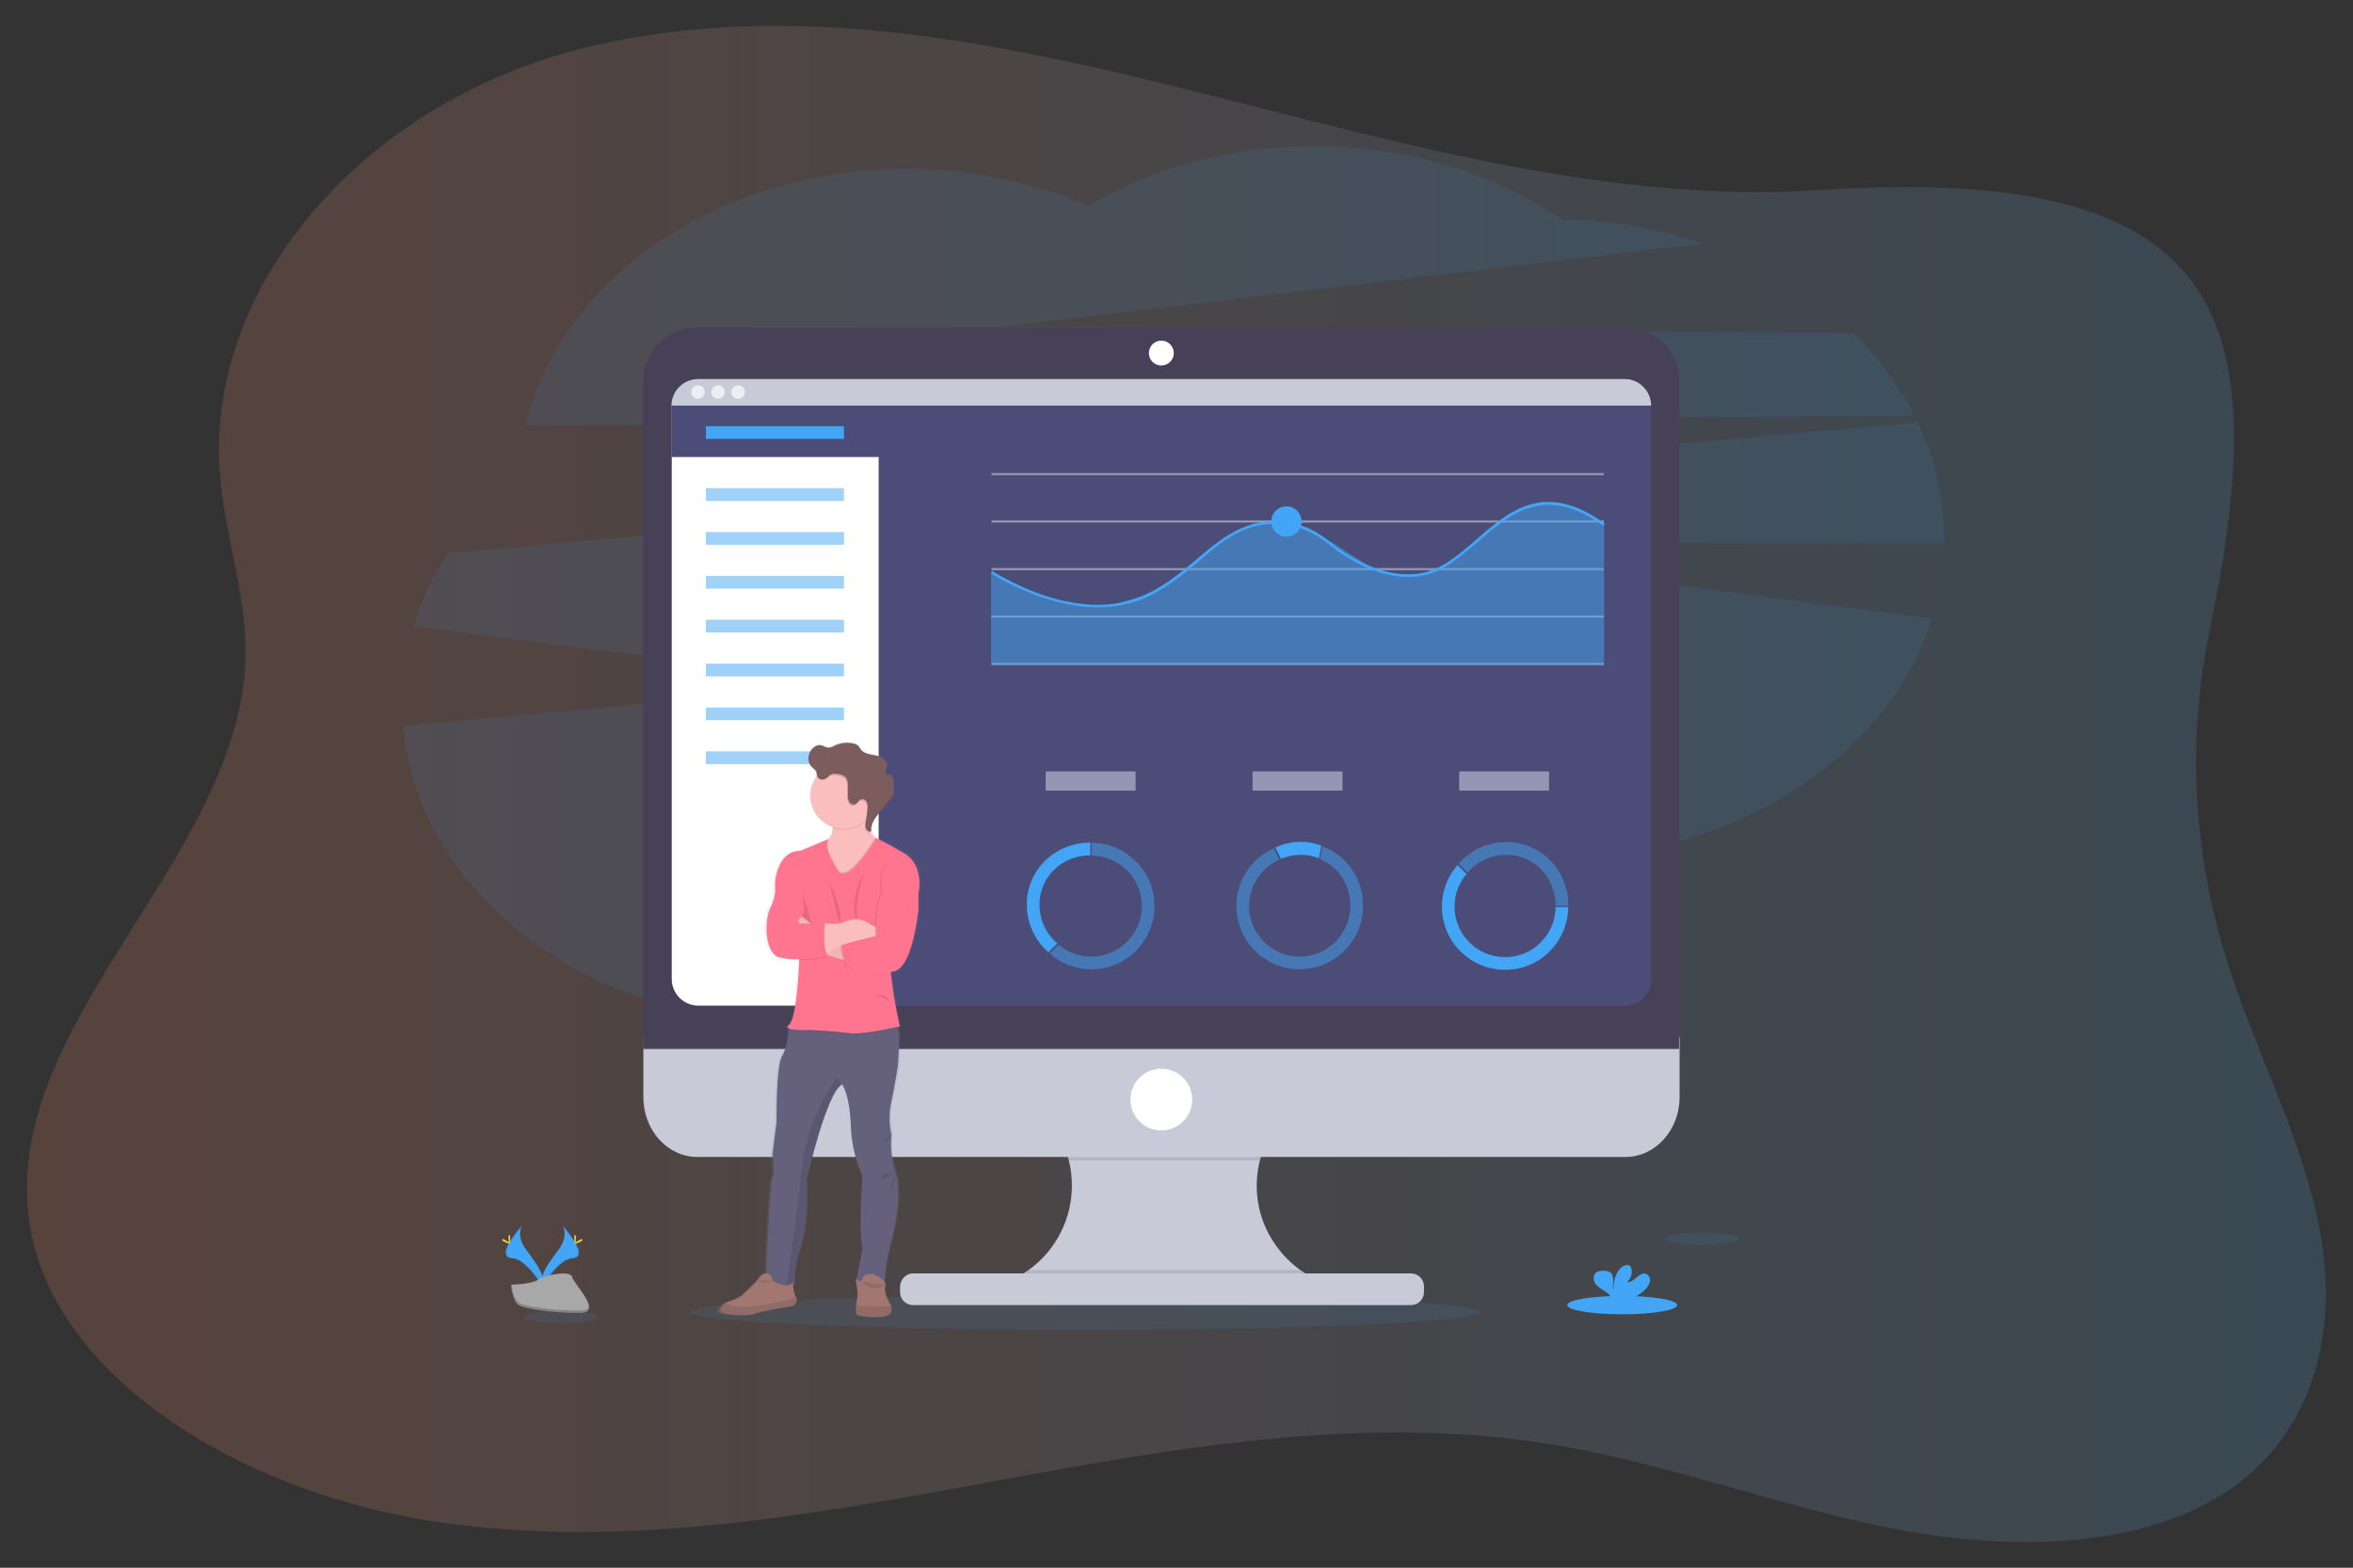 <?xml version="1.0" encoding="utf-8"?>
<!-- Generator: Adobe Illustrator 24.1.1, SVG Export Plug-In . SVG Version: 6.00 Build 0)  -->
<svg version="1.1" id="aaafdec0-95c8-49a3-a8f8-64216c6da511"
	 xmlns="http://www.w3.org/2000/svg" xmlns:xlink="http://www.w3.org/1999/xlink" x="0px" y="0px" viewBox="0 0 869 579"
	 style="enable-background:new 0 0 869 579;" xml:space="preserve">
<rect x="0" y="0" width="869" height="579" fill="#333333" stroke="none"/>
<style type="text/css">
	.st0{opacity:0.18;fill:url(#SVGID_1_);enable-background:new    ;}
	.st1{opacity:0.1;fill:#42A5F5;enable-background:new    ;}
	.st2{fill:#C8CAD7;}
	.st3{opacity:0.1;enable-background:new    ;}
	.st4{fill:#474157;}
	.st5{fill:#4C4C78;}
	.st6{fill:#FFFFFF;}
	.st7{fill:#EDEDF4;}
	.st8{fill:#42A5F5;}
	.st9{opacity:0.5;fill:#42A5F5;enable-background:new    ;}
	.st10{opacity:0.5;fill:#DCE0ED;enable-background:new    ;}
	.st11{fill:url(#SVGID_2_);}
	.st12{fill:#65617D;}
	.st13{fill:#A27772;}
	.st14{fill:#FBBEBE;}
	.st15{fill:#FF748E;}
	.st16{opacity:5.000000e-02;enable-background:new    ;}
	.st17{fill:#7C5C5C;}
	.st18{opacity:0.1;}
	.st19{opacity:0.5;}
	.st20{fill:#DCE0ED;}
	.st21{fill:#FFD037;}
	.st22{fill:#A8A8A8;}
	.st23{opacity:0.2;enable-background:new    ;}
</style>
<linearGradient id="SVGID_1_" gradientUnits="userSpaceOnUse" x1="9.954" y1="290.466" x2="858.974" y2="290.466" gradientTransform="matrix(1 0 0 -1 0 580)">
	<stop  offset="0" style="stop-color:#FF8A65"/>
	<stop  offset="1" style="stop-color:#55ABE5"/>
</linearGradient>
<path class="st0" d="M841.7,532.8c-4.7,6.2-10.6,11.9-17.4,16.7c-32.4,22.8-81.7,23.5-124.8,15.1s-83.9-24.3-127.3-31.3
	c-69-11-138.9,1.5-206.3,14c-67.4,12.4-137.3,25.2-206.4,14.5c-65-10-129.4-46.7-145.6-97.2c-1-3.1-1.8-6.3-2.4-9.5
	c-14.6-75.8,79-138,79.2-214.3c0.1-21.3-7.3-42.4-9.3-63.7C74.6,105.8,135,36,219.9,16.7c149-33.8,299.1,63.6,452.2,53.5
	c152.7-10,167.7,48.2,143.8,163.6c-8.1,39.4-6,79.9,6,119.3c10.4,33.9,28.3,66.6,34.8,101.1C861.9,481.1,858.7,510.5,841.7,532.8z"
	/>
<path class="st1" d="M707,153.5c-5.8-11.3-13.4-21.6-22.6-30.4l-313.2-2.6l257.9-30.6c-16.9-5.6-34.5-8.6-52.3-8.8
	c-24.8-16.9-56.7-27.1-91.5-27.1c-31.2,0-60.1,8.2-83.6,22.1c-20-8.7-42.8-13.7-67-13.7C265,62.4,207,103.1,194,157.2L707,153.5z"/>
<path class="st1" d="M718,198.8c0-14.8-3.4-29.4-9.8-42.8l-542.8,48.2c-5.5,8.4-9.8,17.5-12.7,27.2l168.1,21.2L148.9,268
	c5.2,61.2,67.2,109.5,143,109.5c38.1,0,72.8-12.2,98.5-32.2c25.8,20.3,60.7,32.8,99.3,32.8c57.2,0,106.6-27.5,129.6-67.3
	c46.1-12.4,82-43.5,94.2-82.3l-212.6-27.9H718C718,199.9,718,199.4,718,198.8z"/>
<ellipse class="st1" cx="400.7" cy="484.6" rx="146" ry="6.5"/>
<path class="st2" d="M487.4,473.1v3.9H370.9v-3.2c19.8-7.3,29.9-29.4,22.6-49.2c-3.5-9.5-10.7-17.3-20-21.5h113
	c-19.2,8.8-27.7,31.5-18.9,50.7C471.7,462.5,478.7,469.4,487.4,473.1L487.4,473.1z"/>
<path class="st3" d="M486.6,403.2c-10.5,4.8-18.3,14.2-21.2,25.4h-70.7c-2.9-11.2-10.6-20.5-21.2-25.4H486.6z"/>
<path class="st2" d="M237.6,383.1v22.1c0,12.2,8.9,22.1,20,22.1h342.7c11,0,20-9.9,20-22.1v-22.1H237.6z"/>
<path class="st3" d="M487.4,473.1v3.9H370.9v-3.2c3.2-1.2,6.2-2.8,9-4.8h100.3C482.5,470.7,484.9,472,487.4,473.1z"/>
<path class="st2" d="M337.2,470.3h183.9c2.6,0,4.8,2.1,4.8,4.8v2.1c0,2.6-2.1,4.8-4.8,4.8H337.2c-2.6,0-4.8-2.1-4.8-4.8v-2.1
	C332.5,472.5,334.6,470.3,337.2,470.3z"/>
<path class="st4" d="M620.2,140.8c0-11-8.9-19.9-20-19.9H257.5c-11,0-20,8.9-20,19.9v246.6h382.6V140.8z"/>
<path class="st5" d="M609.8,149.8v211.9c0,5.4-4.4,9.8-9.8,9.8c0,0,0,0,0,0H257.8c-5.4,0-9.8-4.4-9.8-9.8c0,0,0,0,0,0V149.8
	c0-5.4,4.4-9.8,9.8-9.8h342.1C605.3,139.9,609.7,144.3,609.8,149.8C609.8,149.7,609.8,149.7,609.8,149.8z"/>
<circle class="st6" cx="428.9" cy="130.4" r="4.6"/>
<circle class="st6" cx="428.9" cy="406.1" r="11.4"/>
<path class="st6" d="M324.5,144.8v226.6h-66.6c-5.4,0-9.8-4.4-9.8-9.8c0,0,0,0,0,0V149.8l0.4-1.3l1-3.6H324.5z"/>
<polygon class="st5" points="333,148.4 333,168.8 248,168.8 248,149.8 248.4,148.4 "/>
<path class="st2" d="M609.8,149.8H248c0-5.4,4.4-9.8,9.8-9.8c0,0,0,0,0,0h342.1C605.3,139.9,609.7,144.3,609.8,149.8
	C609.8,149.7,609.8,149.7,609.8,149.8z"/>
<circle class="st7" cx="257.8" cy="144.8" r="2.5"/>
<circle class="st7" cx="265.2" cy="144.8" r="2.5"/>
<circle class="st7" cx="272.6" cy="144.8" r="2.5"/>
<rect x="260.7" y="157.4" class="st8" width="51" height="4.7"/>
<rect x="260.7" y="180.3" class="st9" width="51" height="4.7"/>
<rect x="260.7" y="196.5" class="st9" width="51" height="4.7"/>
<rect x="260.7" y="212.7" class="st9" width="51" height="4.7"/>
<rect x="260.7" y="228.9" class="st9" width="51" height="4.7"/>
<rect x="260.7" y="245.1" class="st9" width="51" height="4.7"/>
<rect x="260.7" y="261.3" class="st9" width="51" height="4.7"/>
<rect x="260.7" y="277.5" class="st9" width="51" height="4.7"/>
<rect x="366.2" y="174.7" class="st10" width="226.1" height="0.8"/>
<rect x="366.2" y="192.2" class="st10" width="226.1" height="0.8"/>
<rect x="366.2" y="209.8" class="st10" width="226.1" height="0.8"/>
<rect x="366.2" y="227.3" class="st10" width="226.1" height="0.8"/>
<rect x="366.2" y="244.8" class="st10" width="226.1" height="0.8"/>
<polygon class="st9" points="592.4,245.6 366,245.6 366,211.1 386.7,221.3 408.2,224.2 427.1,218.6 449.8,200.9 461.3,194.3 
	469.6,192.7 477.6,193.1 490.8,199.6 508.7,211 522.7,212.8 533.9,209 557.5,189.7 569.5,185.4 582.1,187.3 592.4,193.2 "/>
<path class="st8" d="M405.4,224.3c-20.4,0-39.2-12.5-39.5-12.6l0.6-0.8c0.3,0.2,29.3,19.4,53.9,9.8c9-3.5,15.4-9,21.6-14.2
	c6.5-5.5,12.6-10.7,20.9-13c9.6-2.6,20-0.2,27.9,6.3c6.8,5.6,20.3,14.5,34.5,11.8c7.3-1.4,13.4-6.7,19.9-12.3
	c12.4-10.8,25.3-21.9,47.5-5.9l-0.6,0.8c-21.6-15.5-34.1-4.6-46.3,5.9c-6.6,5.7-12.8,11.1-20.3,12.5c-14.7,2.7-28.4-6.4-35.3-12
	c-7.7-6.3-17.8-8.6-27-6.1c-8.1,2.2-14.1,7.3-20.5,12.8c-6.3,5.3-12.7,10.8-21.9,14.4C415.9,223.4,410.7,224.3,405.4,224.3z"/>
<circle class="st8" cx="475.1" cy="192.6" r="5.6"/>
<linearGradient id="SVGID_2_" gradientUnits="userSpaceOnUse" x1="337.793" y1="77.656" x2="337.793" y2="290.326" gradientTransform="matrix(1 0 0 -1 -35 564.05)">
	<stop  offset="0" style="stop-color:#808080;stop-opacity:0.25"/>
	<stop  offset="0.54" style="stop-color:#808080;stop-opacity:0.12"/>
	<stop  offset="1" style="stop-color:#808080;stop-opacity:0.1"/>
</linearGradient>
<path class="st11" d="M334.6,314.4c-7.7-4.4-10.6-5.5-10.6-5.5l-0.2-0.1c-0.8-0.6-1.5-1.5-1.9-2.4c0-0.2,0-0.4,0-0.5v0.1
	c0.1-2.3,1.8-4.5,3.4-6.3c1.3-1.6,2.7-3.2,4-4.7c0.5-0.5,0.8-1.1,1-1.7c0.1-0.3,0.1-0.7,0.1-1c0-0.1,0-0.3,0-0.4
	c0-1.2-0.1-2.4-0.1-3.5c0-1-0.3-2.3-1.3-2.5c-0.5-0.1-1.2,0.1-1.5-0.4c-0.1-0.2-0.1-0.4-0.1-0.6c0,0,0,0,0,0c0,0,0,0,0-0.1
	c0.2-0.8,0.3-1.6,0.4-2.4c0-0.4,0-0.8-0.2-1.2c-0.6-1.7-2.6-2.4-4.5-2.7c-1.8-0.3-3.8-0.6-5-2c-0.3-0.5-0.6-0.9-1-1.4
	c-0.5-0.5-1.2-0.8-1.9-0.9c-2.2-0.6-4.6-0.3-6.7,0.6c-0.9,0.4-1.8,0.9-2.7,0.9c-1-0.1-1.9-0.8-2.8-0.9c-1.6-0.3-3.1,0.9-3.9,2.3
	c-0.5,0.8-0.7,1.7-0.7,2.7c0,0.1,0,0.1,0,0.2l0,0c0,1,0.4,2,1,2.7c0.7,0.7,1.7,1.2,2,2.1c0.1,0.4,0.1,0.8,0.2,1.2c0,0.1,0,0.1,0,0.1
	l-0.1,0.1c-1.6,2.1-2.5,4.7-2.5,7.4c0,5.3,3.5,10,8.6,11.6c0,0.1,0,0.2,0,0.4c0.1,1.5-0.5,3-1.7,4.1l-10.9,4.4c0,0-6.5-0.8-8.9,8.8
	c-0.4,1.6-0.5,3.2-0.4,4.9c0.1,1.4-0.1,4-1.8,7.3c-2.7,5.3-2.1,17.3,3.4,18.5c5.2,1.1,7.2,0.7,7.4,0.6v0.2
	c-0.1,2.3-0.9,21.8-3.9,24.2c-0.8,0.6-0.7,1.1,0,1.4c0,0,0,0.1,0,0.4c-0.1,1.4-0.6,6.9-2.6,10c-2.3,3.6-2,24.2-2,24.2l-1.6,12.2
	c0,0,1,7.5,0,8.8c-0.9,1.2-2,29-2.3,35h-0.1c-1,0.1-1.8,0.6-2.3,1.4c-1.3,2.1-5.8,5.9-5.8,5.9c-1,1.4-4.6,2.7-6.5,3.3
	c-0.3,0.1-0.5,0.2-0.7,0.3c-0.7,0.4-1.3,1-1.6,1.7c-0.3,0.4-0.3,1-0.2,1.4c0.5,1.2,10.6,2,13.2,0.8c2-0.9,10-2.2,13.3-2.7
	c1.2-0.2,2.2-1.1,2.4-2.4c0.1-0.4,0-0.8-0.3-1.2l0,0c-0.6-0.8-1-2.9-1.1-4.3c0.3-0.1,0.5-0.3,0.7-0.4c-0.3-4.3,0.4-8.7,1.8-12.8
	c2.4-6.4,3.2-18.4,2.6-26.2c0,0,7.4-32,13.3-35l0,0c0.1,0.1,2.9,3.8,3.3,15c0.4,11.5,4.5,19,4.5,19s-1.8,19.5,0,26.8l-2.4,11.5
	c-0.1-0.1-0.2-0.2-0.3-0.3c0,0,0.1,0.3,0.2,0.8l-0.1,0.2l0.1,0c0.3,1.4,0.7,3.9,0.5,5.4c-0.1,0.8-0.3,2-0.5,3.1
	c-0.3,1.8-0.3,3.5,0.6,3.9c1.5,0.6,10.5,1.5,12-0.5c0.7-0.8,0.9-2,0.4-3c-0.1-0.3-0.3-0.5-0.4-0.8c0,0-2.4-3.9-1.7-6.6
	c0.1-0.5,0-1.1-0.3-1.6c0.3-4.3,1-8.7,2.1-12.9c1.5-5.7,4.7-18.3,2.4-26.6l0,0c-0.1-0.3-0.2-0.6-0.3-1c-1.4-4.5-1.8-9.3-1.3-14
	c-0.9-4-0.9-8.2,0-12.2c1.5-6.7,2.5-13.2,2.5-13.2s0.8-8.8,0.1-14.3l0-0.3l0.4-0.1c0,0-2.1-9.2-2.8-15c-0.2-1.4-0.4-3.1-0.6-5
	c0.7-0.1,1.3-0.3,2-0.5c6.6-2.3,8.7-22.8,8.7-22.8v-6.5C340.1,328.8,342.3,318.8,334.6,314.4z M285.5,473.1l-0.3-0.2l0,0
	L285.5,473.1z"/>
<path class="st12" d="M330.6,433c2.9,8.2-0.5,21.5-2,27.5c-1,4.3-1.7,8.7-2,13.1c-3.5,0.6-7,0.5-10.5-0.2l2.5-12.3
	c-1.8-7.3,0-26.7,0-26.7s-4-7.5-4.4-18.9c-0.4-11.2-3.1-14.9-3.2-15l0,0c-5.8,3-13,34.9-13,34.9c0.6,7.7-0.1,19.6-2.5,26.1
	c-1.4,4.1-2.1,8.4-1.8,12.7c-0.8,0.7-2,0.8-3.2,0.6c-3.4-0.5-7.5-3.5-7.5-3.5s1.3-34.8,2.3-36.1s0-8.8,0-8.8l1.5-12.1
	c0,0-0.2-20.6,2-24.2c2-3.1,2.4-8.5,2.5-9.9c0-0.2,0-0.4,0-0.4l3.4-4.1c0,0,33.3-2.5,35.8,0c0.6,0.6,1,2,1.2,3.8
	c0.7,5.4-0.1,14.2-0.1,14.2s-1,6.5-2.4,13.2c-0.9,4-0.9,8.1,0,12.1C328.8,423.7,329.3,428.5,330.6,433z"/>
<path class="st13" d="M328.5,485.2c-1.5,2-10.2,1.1-11.7,0.5c-0.9-0.4-0.8-2.1-0.6-3.8c0.2-1.1,0.4-2.3,0.5-3.1
	c0.2-2.1-0.7-6.5-0.7-6.5s2,2.1,2.4,0c0.2-0.8,0.9-1.4,1.7-1.6c1-0.3,2.1-0.2,3.1,0.2c1.5,0.7,4.1,2.1,3.7,4
	c-0.7,2.7,1.7,6.6,1.7,6.6c0.2,0.2,0.3,0.5,0.4,0.8C329.4,483.2,329.2,484.4,328.5,485.2z"/>
<path class="st3" d="M328.5,485.2c-1.5,2-10.2,1.1-11.7,0.5c-0.9-0.4-0.8-2.1-0.6-3.8c0.9,0.4,2.5,0.8,5.2,0.6
	c0.6-0.1,1.2-0.1,1.9-0.1c1.9,0.1,3.8,0.1,5.7-0.1C329.4,483.2,329.2,484.4,328.5,485.2z"/>
<path class="st3" d="M298,435.4c0.6,7.7-0.1,19.6-2.5,26.1c-1.4,4.1-2.1,8.4-1.8,12.7c-0.8,0.7-2,0.8-3.2,0.6
	c0.7-5,3.8-26.7,5.7-43.7c2.2-19.5,12.7-32.9,12.7-32.9l2.1,2.3C305.2,403.5,298,435.4,298,435.4z"/>
<path class="st14" d="M324.9,310.2l-1.5,7.1l-7.1,12l-8.8-3.8c0,0-11.9-12.5-4.4-14.3c0.9-0.2,1.7-0.6,2.5-1.1
	c1.5-1.1,1.9-2.7,1.9-4.3c-0.1-1.8-0.5-3.5-1.2-5.1l15.4-4.8c-0.6,2-1,4.1-1.1,6.2c-0.1,4.2,1.4,6.2,2.7,7.2
	C323.8,309.8,324.4,310.1,324.9,310.2z"/>
<path class="st3" d="M321.7,296c-0.6,2-1,4.1-1.1,6.2c-3.2,3.8-8.3,5.2-13,3.7c-0.1-1.8-0.5-3.5-1.2-5.1L321.7,296z"/>
<path class="st14" d="M323.5,294c0,6.7-5.4,12.1-12.1,12.1c-6.7,0-12.1-5.4-12.1-12.1s5.4-12.1,12.1-12.1h0
	C318,281.8,323.5,287.2,323.5,294C323.5,293.9,323.5,294,323.5,294z"/>
<path class="st3" d="M324.9,310.2l-1.5,7.1l-7.1,12l-8.8-3.8c0,0-11.9-12.5-4.4-14.3c0.9-0.2,1.7-0.6,2.5-1.1
	c-1.4,3.7,4.2,11.5,4.2,11.5c0.6,1,2.1,0.4,2.1,0.4c3.6-0.5,10.2-10.9,11.3-12.6C323.8,309.8,324.4,310.1,324.9,310.2z"/>
<path class="st3" d="M331.8,379.5c-2.1,0.5-13.8,3.1-18.2,2.4c-4.9-0.7-14.4-1.2-14.4-1.2s-6,0.3-7.9-0.5c0-0.2,0-0.4,0-0.4l3.4-4.1
	c0,0,33.3-2.5,35.8,0C331.2,376.3,331.6,377.7,331.8,379.5z"/>
<path class="st15" d="M309.9,322c0,0-6.3-8.7-3.9-12.1l-10.6,4.4c0,0-6.4-0.8-8.7,8.8c-0.4,1.6-0.5,3.2-0.4,4.8
	c0.1,1.4-0.1,4-1.7,7.2c-2.6,5.2-2,17.3,3.3,18.5c5.3,1.2,7.3,0.6,7.3,0.6s-0.7,21.8-3.8,24.3c-3.1,2.5,7.9,1.9,7.9,1.9
	s9.5,0.5,14.4,1.2c4.9,0.7,18.6-2.5,18.6-2.5s-2-9.2-2.7-15c-0.7-5.8-2.4-18.3-2.4-18.3l12.1-16.4c0,0,2.1-9.9-5.4-14.3
	c-7.5-4.4-10.3-5.5-10.3-5.5s-7.6,12.3-11.5,12.9C312,322.4,310.5,323,309.9,322z"/>
<path class="st3" d="M296,325.5c0,0-0.1,3.9,0.6,5.5c0.7,1.5,3.3,10.1,3.3,10.1h-5.9c0,0,3.2-3.4,3-5.1
	C296.7,334.3,296,325.5,296,325.5z"/>
<path class="st14" d="M313.6,355.1c0,0-13.1-3.2-14.4-5.9c-1.2-2.7-4.6-8.9-4.6-8.9l1.4-1.9l6.4,5c0,0,7.6,6,11.2,6.7
	S313.6,355.1,313.6,355.1z"/>
<path class="st16" d="M313.6,355.1c0,0-13.1-3.2-14.4-5.9c-1.2-2.7-4.6-8.9-4.6-8.9l1.4-1.9l6.4,5c0,0,7.6,6,11.2,6.7
	S313.6,355.1,313.6,355.1z"/>
<path class="st14" d="M324.9,339.6v7.1h-1.1c-5.7,0-11.2,1.4-16.2,4.2l-2.1,1.2l-0.6,0.3l-3.7-8.3l3.5-3.1h0.2
	c0.8,0.1,4.5,0.4,6-0.1s3.3-2.1,7.6-1c2.1,0.5,4,2.9,6,2.2L324.9,339.6z"/>
<path class="st3" d="M336.4,326.7l2.4,2.7v6.5c0,0-2,20.5-8.5,22.7s-17.9-1.3-17.9-1.3s-3-7.9-1.6-8.3c1.4-0.5,12.3-3.3,12.3-3.3
	s-0.2-12,2.2-15.6c0,0-1.5-11.2,3.8-11.4S336.4,326.7,336.4,326.7z"/>
<path class="st15" d="M336.8,326.7l2.4,2.7v6.5c0,0-2,20.5-8.5,22.7s-17.9-1.3-17.9-1.3s-3-7.9-1.6-8.3c1.4-0.5,12.3-3.3,12.3-3.3
	s-0.2-12,2.2-15.6c0,0-1.6-11.2,3.8-11.4C334.9,318.3,336.8,326.7,336.8,326.7z"/>
<path class="st3" d="M320.2,299.1c0.1-0.8,0-1.6-0.3-2.3c-0.3-0.7-1.1-1.2-1.9-1.1c-1,0.2-1.5,1.6-2.5,1.9c-0.8,0.3-1.8-0.3-2.2-1.1
	c-0.3-0.8-0.5-1.7-0.4-2.6c0-1,0-2,0-3c0-1.1,0-2.3-0.7-3.1c-0.8-1.1-2.8-1.5-4.1-1.5c-0.9,0-1.7,0.3-2.3,0.9
	c-0.6,0.6-1.5,1-2.5,0.9c-0.8-0.1-1.5-0.7-1.7-1.5c0,0,0,0,0,0c4-5.3,11.7-6.4,17-2.4c5.3,4,6.4,11.7,2.4,17c-0.4,0.5-0.8,1-1.3,1.5
	C320,301.6,320.1,300.4,320.2,299.1z"/>
<path class="st17" d="M303.4,287.8c-0.8-0.1-1.5-0.7-1.7-1.5c-0.1-0.4-0.1-0.8-0.2-1.2c-0.3-0.9-1.3-1.4-1.9-2.1
	c-1.3-1.4-1.3-3.8-0.3-5.5c0.8-1.4,2.3-2.5,3.8-2.3c1,0.2,1.8,0.9,2.8,0.9c1,0.1,1.8-0.5,2.7-0.9c2.1-0.9,4.4-1.1,6.6-0.6
	c0.7,0.1,1.3,0.4,1.8,0.9c0.3,0.4,0.7,0.9,1,1.4c1.1,1.4,3.1,1.7,4.9,2c1.8,0.3,3.8,1,4.4,2.7c0.4,1.1,0,2.4-0.2,3.5
	c-0.1,0.2-0.1,0.5,0,0.7c0.3,0.5,1,0.3,1.5,0.4c1,0.2,1.3,1.5,1.3,2.5c0,1.2,0.1,2.3,0.1,3.5c0,0.4,0,0.9-0.1,1.3
	c-0.2,0.6-0.6,1.2-1,1.6l-3.9,4.7c-1.7,2.1-3.6,4.5-3.2,7.2c-0.8,0.4-1.8-0.3-2.1-1.2c-0.3-0.9-0.1-1.8,0.1-2.7
	c0.3-1.5,0.5-3.1,0.6-4.6c0.1-0.8,0-1.6-0.3-2.3c-0.3-0.8-1.1-1.2-1.9-1.1c-1,0.2-1.5,1.6-2.5,1.9c-0.8,0.3-1.8-0.3-2.2-1.1
	c-0.3-0.8-0.5-1.7-0.4-2.6v-3c0-1.1,0-2.3-0.7-3.1c-0.8-1.1-2.8-1.5-4.1-1.5c-0.9,0-1.7,0.3-2.3,0.9
	C305.2,287.6,304.3,287.9,303.4,287.8z"/>
<path class="st3" d="M306.1,325.2l3.7,15.3C309.9,340.5,312.8,340.5,306.1,325.2z"/>
<path class="st3" d="M318.9,322.6c0,0-4.9,8-3,16.3l0.9,0.1C316.8,338.9,315.2,335.1,318.9,322.6z"/>
<path class="st3" d="M322,367.9c0,0,6-2,6.4,2.6C328.4,370.5,327.3,367.3,322,367.9z"/>
<path class="st3" d="M304.6,341.4c0,0-1.2,8.3,1,11.7c-3.4,1.2-6.9,1.7-10.5,1.4l-0.7-13.1H304.6z"/>
<path class="st3" d="M305.5,352.2l-0.6,0.3l-3.7-8.3l3.5-3.1h0.2l0,0C304.8,341.5,303.8,348.6,305.5,352.2z"/>
<path class="st15" d="M304.6,341.1c0,0-1.2,8.3,1,11.7c-3.4,1.2-6.9,1.7-10.5,1.4l-4.2-13.1H304.6z"/>
<path class="st13" d="M294.3,480.1c-0.1,1.2-1.1,2.2-2.3,2.4c-3.2,0.5-11,1.7-13,2.6c-2.5,1.2-12.4,0.4-12.9-0.8
	c-0.1-0.5-0.1-1,0.2-1.4c0.5-1,1.3-1.7,2.3-2c1.9-0.6,5.4-1.9,6.3-3.3c0,0,4.4-3.8,5.6-5.9c0.5-0.8,1.3-1.4,2.3-1.4
	c1-0.1,2.2,0.5,2.7,2.8c0,0,5.7,3.3,7.3,0.4c0,0,0.2,4.4,1.2,5.6l0,0C294.3,479.3,294.4,479.7,294.3,480.1z"/>
<path class="st3" d="M294.3,480.1c-0.1,1.2-1.1,2.2-2.3,2.4c-3.2,0.5-11,1.7-13,2.6c-2.5,1.2-12.4,0.4-12.9-0.8
	c-0.1-0.5-0.1-1,0.2-1.4c0.3-0.7,0.9-1.3,1.6-1.7c1.6,1.1,5.2,2.1,13.1,0.9c7.5-1.2,11.2-2.3,13-3.1l0,0
	C294.3,479.3,294.4,479.7,294.3,480.1z"/>
<g class="st18">
	<path d="M326.8,285.4C326.8,285.4,326.8,285.4,326.8,285.4c0.2-0.9,0.4-1.8,0.4-2.8c-0.1,0.7-0.2,1.5-0.4,2.2
		C326.8,285,326.8,285.2,326.8,285.4z"/>
	<path d="M319.9,296.6c0.2,0.4,0.3,0.9,0.3,1.4c0.1-0.6,0-1.3-0.3-1.9c-0.3-0.8-1.1-1.2-1.9-1.1c-1,0.2-1.5,1.6-2.5,1.9
		c-0.8,0.3-1.8-0.3-2.2-1.1c-0.3-0.8-0.5-1.7-0.4-2.6c0-1,0-2,0-3c0-1.1,0-2.3-0.7-3.1c-0.8-1.1-2.8-1.5-4.1-1.5
		c-0.9,0-1.7,0.3-2.3,0.9c-0.6,0.6-1.5,1-2.5,0.9c-0.8-0.1-1.5-0.7-1.7-1.5c-0.1-0.4-0.1-0.8-0.2-1.2c-0.3-0.9-1.3-1.4-1.9-2.1
		c-0.6-0.7-1-1.6-1-2.5c-0.1,1.1,0.3,2.2,1,3.1c0.7,0.7,1.7,1.2,1.9,2.1c0.1,0.4,0.1,0.8,0.2,1.2c0.2,0.8,0.9,1.4,1.7,1.5
		c0.9,0.1,1.8-0.2,2.5-0.9c0.6-0.6,1.5-0.9,2.3-0.9c1.3,0,3.3,0.4,4.1,1.5c0.7,0.9,0.7,2,0.7,3.1c0,1,0,2,0,3
		c-0.1,0.9,0.1,1.8,0.4,2.6c0.4,0.8,1.3,1.4,2.2,1.1c1-0.3,1.4-1.6,2.5-1.9C318.8,295.4,319.6,295.8,319.9,296.6z"/>
	<path d="M329.7,293.3c-0.2,0.6-0.6,1.2-1,1.6c-1.3,1.6-2.6,3.1-3.9,4.7c-1.7,2-3.4,4.3-3.3,6.8c0.1-2.3,1.7-4.4,3.3-6.3l3.9-4.7
		c0.4-0.5,0.8-1,1-1.6c0.1-0.4,0.1-0.9,0.1-1.3C329.8,292.8,329.7,293.1,329.7,293.3z"/>
	<path d="M319.4,305.7c-0.1-0.2-0.1-0.4-0.1-0.6c0,0.4,0,0.8,0.1,1.2c0.3,0.9,1.2,1.6,2.1,1.2c0-0.2,0-0.4,0-0.5
		C320.6,307.3,319.7,306.5,319.4,305.7z"/>
</g>
<path class="st3" d="M279.9,472.7c0,0,1.2,2.2,5.8,0.3"/>
<path class="st3" d="M318,473.2c0,0,3.9,4.6,8.8,1.5"/>
<path class="st3" d="M329.3,419c0,0-2.7,1.7-2.8,2.7c-0.1,1,1.4-0.7,1.4-0.7L329.3,419z"/>
<path class="st3" d="M330.4,432.2c-1,0.8-2.1,1.3-3.4,1.3c-2.1,0.1-1.9,2.8-0.5,2S330.4,432.2,330.4,432.2z"/>
<path class="st3" d="M330.9,433.9c0,0-1.3,6.5-2.4,5.2"/>
<g class="st19">
	<rect x="386.2" y="284.9" class="st20" width="33.2" height="7.1"/>
	<rect x="462.6" y="284.9" class="st20" width="33.2" height="7.1"/>
	<rect x="538.9" y="284.9" class="st20" width="33.2" height="7.1"/>
</g>
<ellipse class="st1" cx="628.8" cy="457.5" rx="13.6" ry="2.3"/>
<ellipse class="st1" cx="207" cy="486.4" rx="13.6" ry="2.3"/>
<ellipse class="st8" cx="599.1" cy="482" rx="20.3" ry="3.4"/>
<path class="st8" d="M607.4,476.4c0.9-0.8,1.6-1.8,1.9-2.9c0.3-1.2-0.2-2.5-1.3-3c-1.2-0.5-2.6,0.4-3.6,1.3s-2.2,1.9-3.5,1.7
	c1.4-1.2,2-3.1,1.6-4.9c-0.1-0.4-0.2-0.7-0.5-1c-0.7-0.7-1.9-0.4-2.8,0.2c-2.6,1.8-3.3,5.4-3.4,8.6c-0.3-1.2,0-2.4,0-3.5
	c0-1.2-0.3-2.5-1.3-3.1c-0.6-0.3-1.3-0.5-2-0.5c-1.2,0-2.5,0.1-3.3,0.9c-1,1.1-0.7,2.9,0.1,4c0.9,1.2,2.2,1.9,3.4,2.7
	c1,0.6,1.8,1.4,2.4,2.3c0.1,0.1,0.1,0.3,0.2,0.4h7.4C604.5,478.7,606.1,477.7,607.4,476.4z"/>
<path class="st8" d="M207.6,452.4c0,0,2.8,3.6-1.3,9.1s-7.4,10.1-6,13.5c0,0,6.1-10.1,11.1-10.3C216.3,464.5,213,458.5,207.6,452.4z
	"/>
<path class="st3" d="M207.6,452.4c0.2,0.4,0.4,0.7,0.6,1.1c4.8,5.7,7.4,11,2.8,11.1c-4.3,0.1-9.5,7.9-10.8,9.8
	c0,0.2,0.1,0.3,0.1,0.4c0,0,6.1-10.1,11.1-10.3C216.3,464.5,213,458.5,207.6,452.4z"/>
<path class="st21" d="M212.7,457c0,1.3-0.1,2.3-0.3,2.3c-0.2,0-0.3-1-0.3-2.3c0-1.3,0.2-0.7,0.4-0.7
	C212.6,456.3,212.7,455.8,212.7,457z"/>
<path class="st21" d="M214.5,458.5c-1.1,0.6-2.1,1-2.2,0.8s0.8-0.8,1.9-1.4c1.1-0.6,0.7-0.2,0.8,0
	C215,458.1,215.6,457.9,214.5,458.5z"/>
<path class="st8" d="M193,452.4c0,0-2.8,3.6,1.3,9.1s7.4,10.1,6,13.5c0,0-6.1-10.1-11.1-10.3C184.2,464.5,187.5,458.5,193,452.4z"/>
<path class="st3" d="M193,452.4c-0.2,0.4-0.4,0.7-0.6,1.1c-4.8,5.7-7.4,11-2.8,11.1c4.3,0.1,9.5,7.9,10.8,9.8c0,0.2-0.1,0.3-0.2,0.4
	c0,0-6.1-10.1-11.1-10.3C184.2,464.5,187.5,458.5,193,452.4z"/>
<path class="st21" d="M187.8,457c0,1.3,0.1,2.3,0.3,2.3c0.2,0,0.3-1,0.3-2.3c0-1.3-0.2-0.7-0.4-0.7
	C187.9,456.3,187.8,455.8,187.8,457z"/>
<path class="st21" d="M186.1,458.5c1.1,0.6,2.1,1,2.2,0.8s-0.8-0.8-1.9-1.4c-1.1-0.6-0.7-0.2-0.8,0
	C185.5,458.1,184.9,457.9,186.1,458.5z"/>
<path class="st22" d="M188.7,474.5c0,0,7.7-0.2,10.1-1.9s11.9-3.6,12.5-1c0.6,2.7,11.6,13.2,2.9,13.3c-8.7,0.1-20.3-1.4-22.6-2.8
	C189.2,480.7,188.7,474.5,188.7,474.5z"/>
<path class="st23" d="M214.3,484c-8.7,0.1-20.3-1.4-22.6-2.8c-1.8-1.1-2.5-5-2.7-6.7h-0.3c0,0,0.5,6.2,2.8,7.7
	c2.3,1.4,13.9,2.8,22.6,2.8c2.5,0,3.4-0.9,3.3-2.2C217.1,483.5,216.2,484,214.3,484z"/>
<path class="st8" d="M383.9,334.1c0-10.3,8.4-18.2,18.7-18.2h0.1v-4.7h-0.1c-12.9,0-23.4,10-23.4,22.9c0,6.7,2.9,13.2,8,17.6
	l3.3-3.3C386.3,344.9,383.9,339.6,383.9,334.1z"/>
<path class="st9" d="M403.2,311.3v4.7c10.3,0.1,18.6,8.5,18.5,18.8c-0.1,10.3-8.5,18.6-18.8,18.5c-4.4,0-8.6-1.6-11.9-4.4l-3.3,3.3
	c9.7,8.5,24.5,7.5,32.9-2.2c8.5-9.7,7.5-24.5-2.2-32.9C414.2,313.3,408.8,311.3,403.2,311.3L403.2,311.3z"/>
<path class="st9" d="M556.3,315.7c10.3,0,18.2,8.4,18.2,18.7c0,0,0,0.1,0,0.1h4.7c0-0.1,0-0.1,0-0.1c0-12.9-10-23.4-22.9-23.4
	c-6.7,0-13.2,2.9-17.6,8l3.3,3.3C545.6,318.1,550.8,315.7,556.3,315.7z"/>
<path class="st8" d="M579.2,335h-4.7c-0.1,10.3-8.5,18.6-18.8,18.5c-10.3-0.1-18.6-8.5-18.5-18.8c0-4.4,1.6-8.6,4.4-11.9l-3.3-3.3
	c-8.5,9.7-7.5,24.5,2.2,32.9c9.7,8.5,24.5,7.5,32.9-2.2C577.1,346,579.1,340.6,579.2,335L579.2,335z"/>
<path class="st9" d="M488.4,312.6l-0.9,4.7c6.9,2.8,11.2,9.5,11.2,17.3c0,10.3-8.4,18.7-18.7,18.7c-10.3,0-18.7-8.4-18.7-18.7
	c0-7.4,4.4-14.1,11.2-17.1l-2.1-4.2c-11.8,5.3-17,19.1-11.7,30.9c5.3,11.8,19.1,17,30.9,11.7c8.4-3.8,13.8-12.1,13.8-21.3
	C503.4,324.5,497.4,315.9,488.4,312.6z"/>
<path class="st8" d="M480.6,315.7c2.2,0,4.5,0.5,6.5,1.3l0.9-4.7c-2.4-0.9-4.9-1.4-7.4-1.4c-3.3,0-6.6,0.7-9.6,2.1l2.1,4.2
	C475.5,316.2,478,315.7,480.6,315.7z"/>
</svg>
